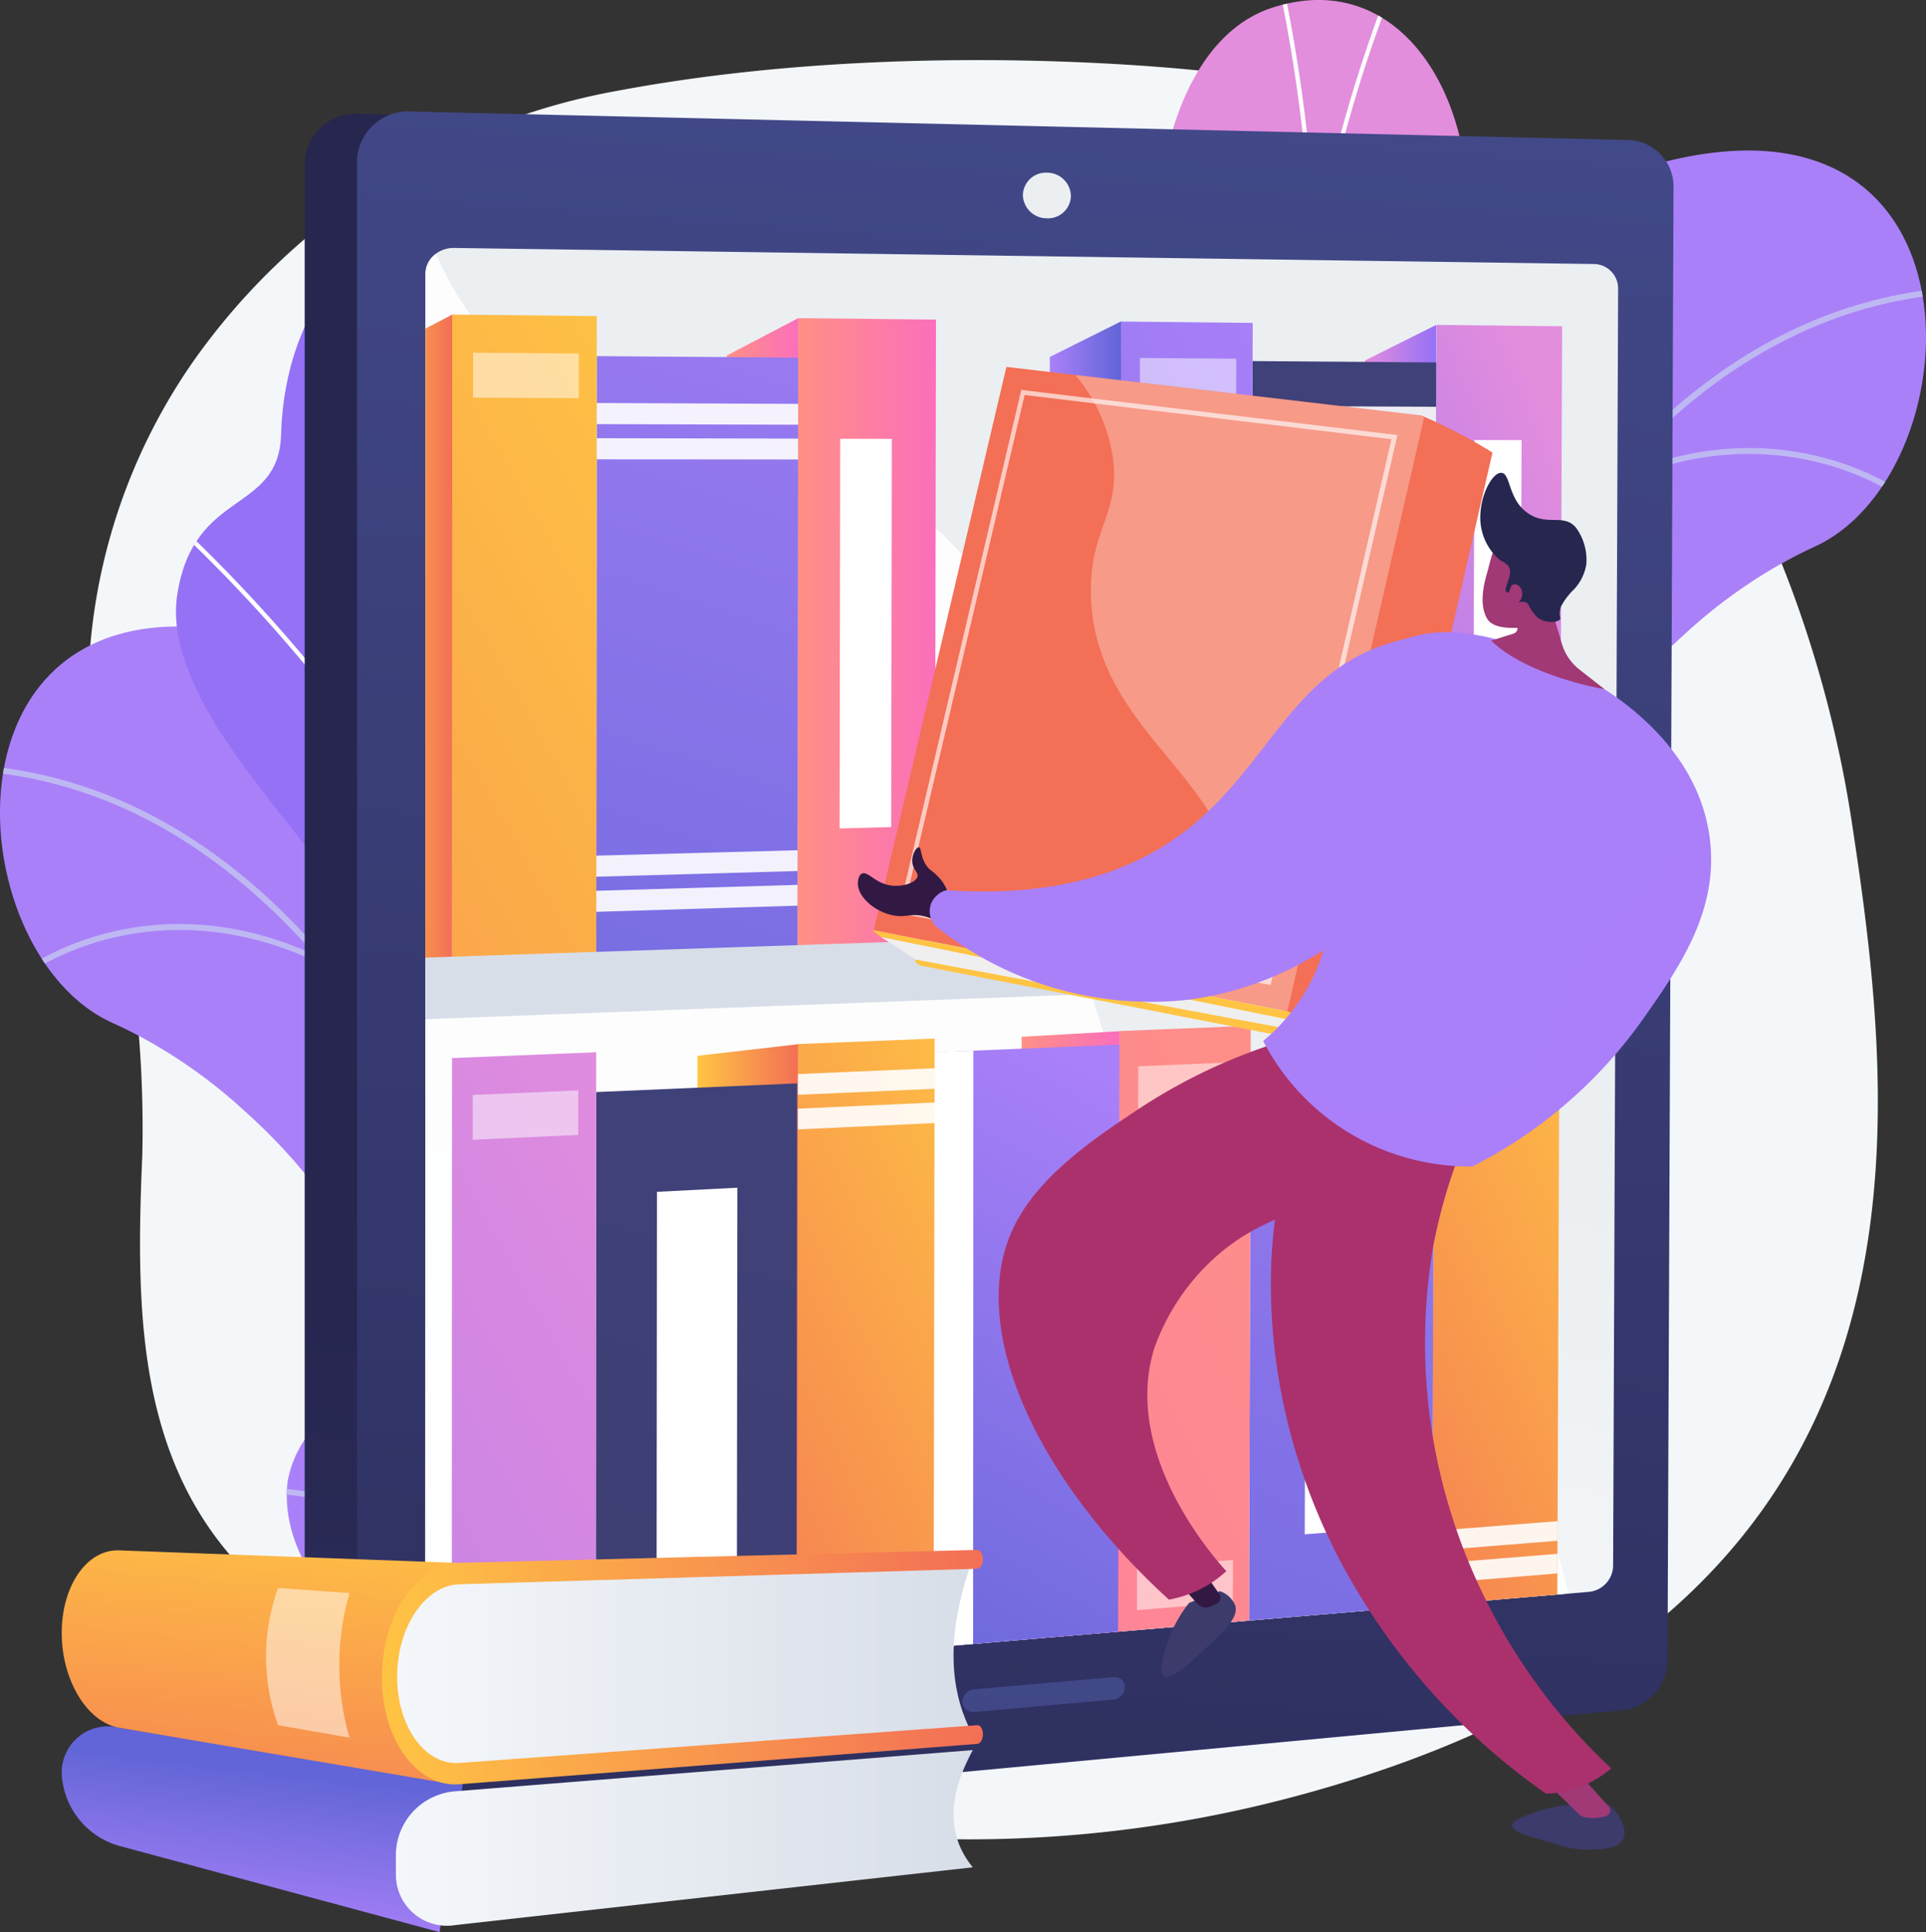 <svg xmlns="http://www.w3.org/2000/svg" xmlns:xlink="http://www.w3.org/1999/xlink" width="140.528" height="141" viewBox="0 0 140.528 141">
  <rect x="0" y="0" width="140.528" height="141" fill="#333333" stroke="none"/>
  <defs>
    <clipPath id="clip-path">
      <rect id="Rectángulo_5470" data-name="Rectángulo 5470" width="74.685" height="113.591" fill="none"/>
    </clipPath>
    <clipPath id="clip-path-2">
      <path id="Trazado_101390" data-name="Trazado 101390" d="M1858.955,1864.4c4.587-16.77-7.264-22.033-12.034-25.19-7.192-4.762-12.189-12.928-4.21-18.982s-4.426-22.02-16.759-27.591c-12.068-5.45-13.3-36.1,13.46-27.376,15.982,5.209,17.766,25.945,20.552,36.329s14.7,8.365,13.249,22.245c-1.243,11.855-3.092,26.334,3.392,32.678S1856.707,1872.615,1858.955,1864.4Z" transform="translate(-1817.751 -1763.704)" fill="none"/>
    </clipPath>
    <linearGradient id="linear-gradient" x1="-33.913" y1="6.964" x2="-34.552" y2="8.019" gradientUnits="objectBoundingBox">
      <stop offset="0" stop-color="#aa80f9"/>
      <stop offset="0.996" stop-color="#6165d7"/>
    </linearGradient>
    <linearGradient id="linear-gradient-2" x1="41.36" y1="6.969" x2="40.825" y2="8.21" gradientUnits="objectBoundingBox">
      <stop offset="0.004" stop-color="#e38ddd"/>
      <stop offset="1" stop-color="#9571f6"/>
    </linearGradient>
    <clipPath id="clip-path-3">
      <path id="Trazado_101393" data-name="Trazado 101393" d="M1855.45,1810.6c-11.044-13.364,3.994-23-8.937-41.331-3.439-4.874-11.5-13.008-10.454-19.82,1.195-7.761,7.413-5.863,7.577-11.708.257-9.134,5.835-16.655,14.236-13.957,8.292,2.663,11.515,18.238,5.635,37.307-2.735,14.238-1.206,16.684,3.485,21.893,3.285,3.649,14.179,11.349,12.108,19.39S1859.521,1815.528,1855.45,1810.6Z" transform="translate(-1835.965 -1723.232)" fill="none"/>
    </clipPath>
    <clipPath id="clip-path-4">
      <path id="Trazado_101396" data-name="Trazado 101396" d="M1951.574,1815.312c-4.69-16.741,7.128-22.078,11.879-25.264,7.163-4.805,12.109-13,4.093-19.008s4.29-22.047,16.588-27.693c12.034-5.526,13.078-36.181-13.629-27.293-15.949,5.308-17.606,26.054-20.327,36.454s-14.651,8.456-13.111,22.326c1.316,11.848,3.254,26.315-3.191,32.7S1953.873,1823.517,1951.574,1815.312Z" transform="translate(-1932.86 -1714.448)" fill="none"/>
    </clipPath>
    <linearGradient id="linear-gradient-3" x1="-1.648" y1="3.555" x2="-2.291" y2="4.607" xlink:href="#linear-gradient"/>
    <linearGradient id="linear-gradient-4" x1="-8.645" y1="0.952" x2="-9.183" y2="2.193" xlink:href="#linear-gradient-2"/>
    <clipPath id="clip-path-5">
      <path id="Trazado_101399" data-name="Trazado 101399" d="M1943.538,1786.244c10.962-13.432-4.135-22.979,8.682-41.384,3.409-4.9,11.422-13.079,10.332-19.885-1.242-7.753-7.448-5.818-7.649-11.661-.313-9.133-5.937-16.618-14.323-13.869-8.275,2.713-11.4,18.308-5.4,37.341,2.823,14.221,1.309,16.676-3.349,21.915-3.263,3.669-14.109,11.436-11.988,19.464S1939.5,1791.195,1943.538,1786.244Z" transform="translate(-1919.566 -1698.869)" fill="none"/>
    </clipPath>
    <linearGradient id="linear-gradient-5" x1="0.483" y1="0.716" x2="0.395" y2="2.177" gradientUnits="objectBoundingBox">
      <stop offset="0.004" stop-color="#26264f"/>
      <stop offset="1" stop-color="#444b8c"/>
    </linearGradient>
    <linearGradient id="linear-gradient-6" x1="0.531" y1="-0.092" x2="0.444" y2="1.369" gradientUnits="objectBoundingBox">
      <stop offset="0" stop-color="#444b8c"/>
      <stop offset="0.996" stop-color="#26264f"/>
    </linearGradient>
    <linearGradient id="linear-gradient-7" x1="0.53" y1="-0.1" x2="0.448" y2="1.374" gradientUnits="objectBoundingBox">
      <stop offset="0.494" stop-color="#ebeff2"/>
      <stop offset="1" stop-color="#fff"/>
    </linearGradient>
    <linearGradient id="linear-gradient-8" x1="0.541" y1="-4.327" x2="0.094" y2="48.496" xlink:href="#linear-gradient-6"/>
    <linearGradient id="linear-gradient-9" x1="0.655" y1="-3.665" x2="-1.045" y2="41.916" xlink:href="#linear-gradient-7"/>
    <clipPath id="clip-path-6">
      <path id="Trazado_101457" data-name="Trazado 101457" d="M1948.8,1727.484l-.365,93.226a1.953,1.953,0,0,1-1.776,1.889l-82.815,7.008a1.806,1.806,0,0,1-2.087-1.717l.021-101.477a1.806,1.806,0,0,1,.726-1.432,2.178,2.178,0,0,1,1.372-.448l83.155,1.172A1.785,1.785,0,0,1,1948.8,1727.484Z" transform="translate(-1861.758 -1724.533)" fill="none"/>
    </clipPath>
    <linearGradient id="linear-gradient-10" y1="0.5" x2="1" y2="0.5" gradientUnits="objectBoundingBox">
      <stop offset="0" stop-color="#ff9085"/>
      <stop offset="1" stop-color="#fb6fbb"/>
    </linearGradient>
    <linearGradient id="linear-gradient-12" x1="0.626" y1="-0.665" x2="0.347" y2="1.885" xlink:href="#linear-gradient"/>
    <linearGradient id="linear-gradient-13" x1="0.799" y1="-0.254" x2="-0.772" y2="3.678" gradientUnits="objectBoundingBox">
      <stop offset="0" stop-color="#ffc444"/>
      <stop offset="0.996" stop-color="#f36f56"/>
    </linearGradient>
    <linearGradient id="linear-gradient-14" x1="0" y1="0.5" x2="1" y2="0.5" xlink:href="#linear-gradient-13"/>
    <linearGradient id="linear-gradient-15" x1="0.723" y1="0.061" x2="-0.014" y2="1.495" xlink:href="#linear-gradient-2"/>
    <linearGradient id="linear-gradient-16" x1="0" y1="0.5" x2="1" y2="0.5" xlink:href="#linear-gradient-2"/>
    <linearGradient id="linear-gradient-17" x1="0.631" y1="-0.665" x2="0.341" y2="1.885" gradientUnits="objectBoundingBox">
      <stop offset="0" stop-color="#40447e"/>
      <stop offset="0.996" stop-color="#3c3b6b"/>
    </linearGradient>
    <linearGradient id="linear-gradient-18" x1="0.81" y1="-0.254" x2="-0.819" y2="3.676" xlink:href="#linear-gradient"/>
    <linearGradient id="linear-gradient-19" x1="0" y1="0.5" x2="1" y2="0.5" xlink:href="#linear-gradient"/>
    <linearGradient id="linear-gradient-20" x1="0.855" y1="-0.288" x2="0.054" y2="1.475" xlink:href="#linear-gradient-13"/>
    <linearGradient id="linear-gradient-22" x1="0.633" y1="-0.669" x2="0.339" y2="1.887" xlink:href="#linear-gradient"/>
    <linearGradient id="linear-gradient-23" x1="0.813" y1="-0.256" x2="-0.83" y2="3.681" xlink:href="#linear-gradient-10"/>
    <linearGradient id="linear-gradient-25" x1="0.585" y1="-0.016" x2="0.373" y2="1.243" xlink:href="#linear-gradient"/>
    <linearGradient id="linear-gradient-26" x1="0.843" y1="-0.288" x2="0.069" y2="1.476" xlink:href="#linear-gradient-13"/>
    <linearGradient id="linear-gradient-28" x1="0.627" y1="-0.669" x2="0.345" y2="1.887" xlink:href="#linear-gradient-17"/>
    <linearGradient id="linear-gradient-29" x1="0.801" y1="-0.257" x2="-0.783" y2="3.684" xlink:href="#linear-gradient-2"/>
    <linearGradient id="linear-gradient-31" x1="-196.824" y1="87.604" x2="-194.699" y2="87.721" xlink:href="#linear-gradient-13"/>
    <linearGradient id="linear-gradient-32" x1="-73.271" y1="84.505" x2="-71.772" y2="84.101" xlink:href="#linear-gradient-13"/>
    <linearGradient id="linear-gradient-33" x1="-82.442" y1="456.47" x2="-83.256" y2="460.082" xlink:href="#linear-gradient-13"/>
    <linearGradient id="linear-gradient-34" x1="-378.114" y1="0.5" x2="-377.114" y2="0.5" xlink:href="#linear-gradient-17"/>
    <linearGradient id="linear-gradient-35" x1="-561.911" y1="0.5" x2="-560.911" y2="0.5" xlink:href="#linear-gradient-17"/>
    <linearGradient id="linear-gradient-36" x1="-715.633" y1="1.086" x2="-714.946" y2="3.066" gradientUnits="objectBoundingBox">
      <stop offset="0" stop-color="#311944"/>
      <stop offset="1" stop-color="#a03976"/>
    </linearGradient>
    <linearGradient id="linear-gradient-37" x1="-1052.635" y1="-2.415" x2="-1054.209" y2="5.497" xlink:href="#linear-gradient-36"/>
    <linearGradient id="linear-gradient-38" x1="-122.812" y1="0.872" x2="-123.658" y2="0.479" gradientUnits="objectBoundingBox">
      <stop offset="0" stop-color="#ab316d"/>
      <stop offset="1" stop-color="#792d3d"/>
    </linearGradient>
    <linearGradient id="linear-gradient-40" x1="-101.493" y1="0.841" x2="-102.2" y2="0.335" xlink:href="#linear-gradient-38"/>
    <linearGradient id="linear-gradient-41" x1="-93.695" y1="-0.045" x2="-94.05" y2="0.875" xlink:href="#linear-gradient"/>
    <linearGradient id="linear-gradient-42" x1="-450.175" y1="1.234" x2="-450.716" y2="0.558" xlink:href="#linear-gradient-36"/>
    <linearGradient id="linear-gradient-43" x1="-74.369" y1="0.116" x2="-74.655" y2="1.45" xlink:href="#linear-gradient"/>
    <linearGradient id="linear-gradient-44" x1="-100.542" y1="-0.356" x2="-100.923" y2="0.833" xlink:href="#linear-gradient"/>
    <linearGradient id="linear-gradient-45" x1="-373.971" y1="1.51" x2="-372.842" y2="-0.984" xlink:href="#linear-gradient-36"/>
    <linearGradient id="linear-gradient-46" x1="-559.966" y1="2.049" x2="-558.277" y2="-0.19" xlink:href="#linear-gradient-36"/>
    <linearGradient id="linear-gradient-47" x1="-3085.004" y1="6.895" x2="-3075.703" y2="-3.203" xlink:href="#linear-gradient-36"/>
    <linearGradient id="linear-gradient-49" x1="0.382" y1="0.982" x2="0.555" y2="0.213" xlink:href="#linear-gradient"/>
    <linearGradient id="linear-gradient-50" y1="0.5" x2="1" y2="0.5" gradientUnits="objectBoundingBox">
      <stop offset="0" stop-color="#f4f7fa"/>
      <stop offset="0.996" stop-color="#d8dee8"/>
    </linearGradient>
    <linearGradient id="linear-gradient-52" x1="0.617" y1="-0.203" x2="0.322" y2="1.548" xlink:href="#linear-gradient-13"/>
  </defs>
  <g id="Grupo_83714" data-name="Grupo 83714" transform="translate(-1817.755 -1698.869)">
    <path id="Trazado_101387" data-name="Trazado 101387" d="M1955.535,1760.559c-3.54-23.169-18.052-51.633-46.723-54.612,0,0-21.768-2.648-43.228,1.365a48.376,48.376,0,0,0-30.969,19.661,42.636,42.636,0,0,0-6.562,34.461,85.139,85.139,0,0,1,2.773,23.563c-.6,13.76-.255,26.6,13.1,34.809,11.923,7.327,26.929,13.789,41.244,14.921a91.939,91.939,0,0,0,30.015-3.008C1962.969,1818.812,1959.075,1783.727,1955.535,1760.559Z" transform="translate(-2.687 -1.835)" fill="#f4f7fa"/>
    <g id="Grupo_81099" data-name="Grupo 81099" transform="translate(1817.755 1710.214)">
      <g id="Grupo_81098" data-name="Grupo 81098" clip-path="url(#clip-path)">
        <g id="Grupo_81097" data-name="Grupo 81097" transform="translate(-0.003 5.831)">
          <g id="Grupo_81093" data-name="Grupo 81093" transform="translate(0 28.533)">
            <g id="Grupo_81092" data-name="Grupo 81092">
              <g id="Grupo_81091" data-name="Grupo 81091" clip-path="url(#clip-path-2)">
                <path id="Trazado_101388" data-name="Trazado 101388" d="M1825.952,1792.631c12.333,5.571,22.6,19.531,15.674,27.43-6.122,6.982-1.9,14.381,5.3,19.143,3.58,2.37,11.149,5.926,12.763,14.644.527-.185-2.427,14.906-1.85,14.948,2.576.19,7.059-2.817,7.775.375l13.454-8.714a20.474,20.474,0,0,0-5.535-8.793c-6.484-6.345-1.558-15.98-.315-27.835,1.454-13.879-10.463-11.862-13.249-22.245s-4.57-31.119-20.552-36.328C1812.651,1756.533,1813.883,1787.181,1825.952,1792.631Z" transform="translate(-1817.751 -1763.704)" fill="url(#linear-gradient)"/>
                <path id="Trazado_101389" data-name="Trazado 101389" d="M1839.161,1787.02c-12.192-5.6-21.045.929-21.135,1l.181.379c.091-.068,9.188-6.765,21.616-.612,9.18,10.807,15.332,26.078,19.348,39.842,1.569,5.381,2.89,10.771,4,15.951-8.149-17.826-28.707-17.829-28.9-17.781l.075.428c.207-.024,21.6-.13,29.181,19.041,1,4.83,1.816,9.452,2.478,13.68l.335.025c-.667-4.272-1.492-8.948-2.505-13.836h0v0c-.568-2.738-1.194-5.543-1.886-8.381-.542-13.2,8.06-24.521,8.148-24.634l-.241-.319c-.085.11-8.178,10.76-8.259,23.527-.648-2.591-1.351-5.2-2.113-7.816-3.794-13.008-8.4-23.84-13.731-32.305l.034,0c-1.5-14.482-9.52-33.565-9.6-33.756l-.286.188c.08.188,7.856,18.685,9.495,33.006q-1.467-2.288-3.007-4.341c-8.479-11.29-18.587-17.094-30.042-17.25l.022.434C1823.3,1773.629,1832.1,1779.006,1839.161,1787.02Zm35.422,66.145a70.234,70.234,0,0,0-3.651,6.144l.4.029c1.347-2.561,2.753-4.716,3.511-5.876a8.96,8.96,0,0,0,.548-.881l-.294-.225C1875.063,1852.428,1874.841,1852.769,1874.583,1853.165Z" transform="translate(-1816.155 -1763.037)" fill="#beb8f2" style="mix-blend-mode: soft-light;isolation: isolate"/>
              </g>
            </g>
          </g>
          <g id="Grupo_81096" data-name="Grupo 81096" transform="translate(12.841)">
            <path id="Trazado_101391" data-name="Trazado 101391" d="M1851.092,1799.051c.656-.943-.138,2.512.991,2.2,2.32-.648,1.752,1.8,7.75-1.443l17.9-5c-2.817-5.028-8.518-9.352-10.74-11.821-4.69-5.209-6.22-7.656-3.485-21.893,5.88-19.07,2.658-34.645-5.635-37.307-8.4-2.7-13.979,4.823-14.236,13.957-.164,5.844-6.382,3.947-7.577,11.708-1.048,6.812,7.015,14.946,10.454,19.82C1855.5,1782,1850.983,1790.543,1851.092,1799.051Z" transform="translate(-1835.965 -1723.232)" fill="url(#linear-gradient-2)"/>
            <g id="Grupo_81095" data-name="Grupo 81095">
              <g id="Grupo_81094" data-name="Grupo 81094" clip-path="url(#clip-path-3)">
                <path id="Trazado_101392" data-name="Trazado 101392" d="M1857.364,1772.382a187.156,187.156,0,0,0,4.637,19.631c.359,1.223.735,2.449,1.121,3.676l.3-.085c-.386-1.228-.763-2.456-1.122-3.68a179.88,179.88,0,0,1-6.445-32.529q-.359-3.582-.552-7.123c1.006-7.243,12.59-15.986,12.707-16.073l-.188-.276c-.457.342-10.63,8.022-12.583,15.1a143.648,143.648,0,0,1,.158-16.6,116.492,116.492,0,0,1,2.178-16.01c.183-.863.416-1.739.642-2.585.305-1.141.62-2.321.819-3.5l-.312-.07c-.2,1.164-.509,2.336-.812,3.469-.228.85-.462,1.73-.647,2.6a116.913,116.913,0,0,0-2.184,16.057q-.1,1.5-.174,3.01a.03.03,0,0,1-.059,0,106.125,106.125,0,0,0-4.9-17.011c-.172-.467-.308-.835-.322-.9l-.31.056c.016.084.1.311.337.956a100.906,100.906,0,0,1,5.176,18.7h.005c-.144,4.264-.093,8.62.149,13.036l0,.009h0q.2,3.56.555,7.166.491,4.9,1.293,9.876c-4.525-13.453-20.036-27.741-20.2-27.895l-.2.25c.18.164,18.027,16.6,20.925,30.732Zm17.4,13.373a68.108,68.108,0,0,0-3.569,7.679l.385-.107a67.462,67.462,0,0,1,3.458-7.393Z" transform="translate(-1836.102 -1719.995)" fill="#fcfdfe" style="mix-blend-mode: soft-light;isolation: isolate"/>
              </g>
            </g>
          </g>
        </g>
      </g>
    </g>
    <g id="Grupo_81106" data-name="Grupo 81106" transform="translate(1889.532 1698.869)">
      <g id="Grupo_81102" data-name="Grupo 81102" transform="translate(9.372 10.983)">
        <g id="Grupo_81101" data-name="Grupo 81101">
          <g id="Grupo_81100" data-name="Grupo 81100" clip-path="url(#clip-path-4)">
            <path id="Trazado_101394" data-name="Trazado 101394" d="M1983.54,1743.347c-12.3,5.646-22.479,19.669-15.5,27.526,6.165,6.943,1.986,14.369-5.177,19.175-3.565,2.391-11.112,6-12.672,14.723-.528-.181,2.519,14.89,1.942,14.936-2.575.206-7.075-2.773-7.772.423l-13.508-8.631a20.474,20.474,0,0,1,5.48-8.828c6.445-6.384,1.459-15.988.144-27.836-1.541-13.87,10.389-11.926,13.111-22.326s4.378-31.146,20.327-36.454C1996.618,1707.165,1995.574,1737.821,1983.54,1743.347Z" transform="translate(-1932.267 -1714.448)" fill="url(#linear-gradient-3)"/>
            <path id="Trazado_101395" data-name="Trazado 101395" d="M1996.269,1724.14l.02-.434c-11.454.226-21.526,6.093-29.935,17.435q-1.527,2.059-2.981,4.359c1.551-14.331,9.213-32.876,9.291-33.065l-.287-.185c-.08.192-7.984,19.324-9.393,33.815l.034,0c-5.277,8.5-9.818,19.359-13.532,32.389-.745,2.616-1.432,5.234-2.064,7.829-.161-12.766-8.319-23.366-8.4-23.476l-.239.321c.087.112,8.759,11.381,8.3,24.583-.674,2.842-1.283,5.65-1.834,8.392v0h0c-.983,4.894-1.78,9.575-2.42,13.85l.335-.027c.636-4.231,1.423-8.858,2.394-13.694,7.459-19.217,28.856-19.244,29.063-19.22l.073-.429c-.195-.047-20.752.083-28.791,17.959,1.076-5.187,2.363-10.586,3.9-15.975,3.93-13.788,9.989-29.1,19.1-39.96,12.39-6.23,21.528.41,21.62.479l.178-.381c-.091-.068-8.983-6.538-21.141-.867C1976.563,1729.787,1985.333,1724.356,1996.269,1724.14Zm-62.242,79.261-.293.226a9.2,9.2,0,0,0,.554.877c.764,1.155,2.184,3.3,3.547,5.855l.4-.032a70.311,70.311,0,0,0-3.688-6.121C1934.282,1803.813,1934.057,1803.473,1934.026,1803.4Z" transform="translate(-1933.118 -1713.8)" fill="#beb8f2" style="mix-blend-mode: soft-light;isolation: isolate"/>
          </g>
        </g>
      </g>
      <g id="Grupo_81105" data-name="Grupo 81105">
        <path id="Trazado_101397" data-name="Trazado 101397" d="M1948.491,1774.666c-.661-.938.153,2.51-.978,2.2-2.324-.633-1.741,1.813-7.759-1.395l-17.929-4.885c2.786-5.046,8.46-9.4,10.667-11.887,4.659-5.238,6.173-7.694,3.349-21.915-6-19.033-2.871-34.627,5.4-37.341,8.385-2.75,14.01,4.736,14.323,13.869.2,5.843,6.406,3.908,7.648,11.661,1.091,6.805-6.922,14.989-10.332,19.885C1943.982,1757.646,1948.548,1766.157,1948.491,1774.666Z" transform="translate(-1920.233 -1698.869)" fill="url(#linear-gradient-4)"/>
        <g id="Grupo_81104" data-name="Grupo 81104">
          <g id="Grupo_81103" data-name="Grupo 81103" clip-path="url(#clip-path-5)">
            <path id="Trazado_101398" data-name="Trazado 101398" d="M1943.389,1748.048c2.811-14.146,20.556-30.7,20.736-30.861l-.2-.249c-.167.155-15.589,14.538-20.032,28.019q.769-4.978,1.232-9.884.339-3.606.51-7.17h0v-.01c.214-4.416.238-8.773.068-13.036h0a100.944,100.944,0,0,1,5.061-18.735c.234-.646.316-.874.331-.958l-.311-.053c-.013.063-.146.433-.316.9a106.068,106.068,0,0,0-4.794,17.04.03.03,0,0,1-.059,0q-.08-1.512-.192-3.008a116.957,116.957,0,0,0-2.284-16.043c-.189-.871-.43-1.75-.663-2.6-.31-1.131-.63-2.3-.833-3.464l-.312.071c.205,1.178.528,2.356.84,3.5.232.844.471,1.719.659,2.581a116.644,116.644,0,0,1,2.277,15.995,143.7,143.7,0,0,1,.26,16.6c-2-7.066-12.216-14.684-12.675-15.022l-.187.276c.117.087,11.755,8.758,12.806,15.994q-.173,3.541-.508,7.128a179.891,179.891,0,0,1-6.243,32.568c-.352,1.227-.721,2.456-1.1,3.686l.3.083c.378-1.229.747-2.458,1.1-3.683a187.057,187.057,0,0,0,4.516-19.659Zm-17.6,13.659a67.613,67.613,0,0,1,3.5,7.372l.385.1a68.371,68.371,0,0,0-3.616-7.658Z" transform="translate(-1921.402 -1695.643)" fill="#fcfdfe" style="mix-blend-mode: soft-light;isolation: isolate"/>
          </g>
        </g>
      </g>
    </g>
    <g id="Grupo_81155" data-name="Grupo 81155" transform="translate(1839.987 1707.006)">
      <g id="Grupo_81147" data-name="Grupo 81147">
        <path id="Trazado_101400" data-name="Trazado 101400" d="M1945.344,1716.119a3.4,3.4,0,0,0-3.326-3.385l-88.729-2.075a3.727,3.727,0,0,0-4,3.54v118.169a3.408,3.408,0,0,0,3.979,3.223l88.3-8.269a3.72,3.72,0,0,0,3.337-3.588Z" transform="translate(-1849.29 -1710.484)" fill="url(#linear-gradient-5)"/>
        <g id="Grupo_81107" data-name="Grupo 81107" transform="translate(3.821)">
          <path id="Trazado_101401" data-name="Trazado 101401" d="M1950.764,1715.872a3.4,3.4,0,0,0-3.326-3.385l-88.729-2.074a3.727,3.727,0,0,0-4,3.54V1832.12a3.409,3.409,0,0,0,3.979,3.224l88.3-8.27a3.718,3.718,0,0,0,3.337-3.588Z" transform="translate(-1854.71 -1710.411)" fill="url(#linear-gradient-6)"/>
          <path id="Trazado_101402" data-name="Trazado 101402" d="M1948.8,1727.484l-.365,93.226a1.953,1.953,0,0,1-1.776,1.889l-82.815,7.008a1.806,1.806,0,0,1-2.087-1.717l.021-101.477a1.806,1.806,0,0,1,.726-1.432,2.178,2.178,0,0,1,1.372-.448l83.155,1.172A1.785,1.785,0,0,1,1948.8,1727.484Z" transform="translate(-1856.789 -1714.577)" fill="url(#linear-gradient-7)"/>
          <path id="Trazado_101403" data-name="Trazado 101403" d="M1945.155,1822.914l-81.247,6.875a1.86,1.86,0,0,1-2.15-1.712l.021-101.477a1.837,1.837,0,0,1,.757-1.432c.267.6.57,1.2.881,1.777,9.142,17.113,27.4,5.688,39.429,22.55,9.407,13.186,2.1,25.816,12.715,40.441,8.384,11.549,15.895,7.476,23.525,18.59A43.157,43.157,0,0,1,1945.155,1822.914Z" transform="translate(-1856.789 -1714.765)" fill="#fff" opacity="0.9" style="mix-blend-mode: soft-light;isolation: isolate"/>
          <path id="Trazado_101404" data-name="Trazado 101404" d="M1929.218,1873.194a.941.941,0,0,1-.864.9l-10.115.905a.769.769,0,0,1-.88-.75h0a.956.956,0,0,1,.883-.906l10.116-.888a.757.757,0,0,1,.861.743Z" transform="translate(-1873.191 -1758.211)" fill="url(#linear-gradient-8)"/>
          <path id="Trazado_101405" data-name="Trazado 101405" d="M1927.123,1718.443a1.676,1.676,0,0,1-1.752,1.631,1.744,1.744,0,0,1-1.752-1.7,1.677,1.677,0,0,1,1.759-1.631A1.743,1.743,0,0,1,1927.123,1718.443Z" transform="translate(-1875.038 -1712.28)" fill="url(#linear-gradient-9)" style="mix-blend-mode: soft-light;isolation: isolate"/>
        </g>
        <g id="Grupo_81146" data-name="Grupo 81146" transform="translate(8.79 9.956)">
          <g id="Grupo_81145" data-name="Grupo 81145" clip-path="url(#clip-path-6)">
            <g id="Grupo_81108" data-name="Grupo 81108" transform="translate(37.099 61.75)" opacity="0.5" style="mix-blend-mode: soft-light;isolation: isolate">
              <path id="Trazado_101406" data-name="Trazado 101406" d="M1927.948,1813.6l-13.474.626,0-1.5,13.474-.607Z" transform="translate(-1914.408 -1812.121)" fill="#fff"/>
              <path id="Trazado_101407" data-name="Trazado 101407" d="M1927.834,1864.836l-13.454,1.1,0-1.495,13.455-1.084Z" transform="translate(-1914.38 -1827.237)" fill="#fff"/>
            </g>
            <g id="Grupo_81117" data-name="Grupo 81117" transform="translate(-3.232 4.859)">
              <g id="Grupo_81110" data-name="Grupo 81110" transform="translate(25.241 0.265)">
                <g id="Grupo_81109" data-name="Grupo 81109" transform="translate(5.149)">
                  <path id="Trazado_101408" data-name="Trazado 101408" d="M1910.311,1777.53l-10.031.339.064-46.069,10.05.106Z" transform="translate(-1900.28 -1731.801)" fill="url(#linear-gradient-10)"/>
                  <path id="Trazado_101409" data-name="Trazado 101409" d="M1908.411,1772.615l-3.763.1.043-28.434,3.768.008Z" transform="translate(-1901.568 -1735.481)" fill="#fff" style="mix-blend-mode: soft-light;isolation: isolate"/>
                </g>
                <path id="Trazado_101410" data-name="Trazado 101410" d="M1898.185,1731.8l-5.209,2.726v43.517l5.149-.174Z" transform="translate(-1892.976 -1731.801)" fill="url(#linear-gradient-10)"/>
              </g>
              <g id="Grupo_81114" data-name="Grupo 81114" transform="translate(15.716 3.026)">
                <path id="Trazado_101411" data-name="Trazado 101411" d="M1894.139,1779.024l-14.674.5.033-43.8,14.7.114Z" transform="translate(-1879.465 -1735.716)" fill="url(#linear-gradient-12)"/>
                <g id="Grupo_81113" data-name="Grupo 81113" transform="translate(0.002 3.428)">
                  <g id="Grupo_81111" data-name="Grupo 81111" transform="translate(0.025)" opacity="0.9" style="mix-blend-mode: soft-light;isolation: isolate">
                    <path id="Trazado_101412" data-name="Trazado 101412" d="M1894.205,1742.165l-14.7-.045v-1.542l14.7.066Z" transform="translate(-1879.505 -1740.578)" fill="#fff"/>
                    <path id="Trazado_101413" data-name="Trazado 101413" d="M1894.2,1745.775l-14.7-.009v-1.542l14.7.03Z" transform="translate(-1879.504 -1741.654)" fill="#fff"/>
                  </g>
                  <g id="Grupo_81112" data-name="Grupo 81112" transform="translate(0 32.636)" opacity="0.9" style="mix-blend-mode: soft-light;isolation: isolate">
                    <path id="Trazado_101414" data-name="Trazado 101414" d="M1894.149,1788.387l-14.678.416v-1.538l14.679-.394Z" transform="translate(-1879.469 -1786.871)" fill="#fff"/>
                    <path id="Trazado_101415" data-name="Trazado 101415" d="M1894.145,1791.972l-14.676.451v-1.538l14.677-.43Z" transform="translate(-1879.469 -1787.928)" fill="#fff"/>
                  </g>
                </g>
              </g>
              <g id="Grupo_81116" data-name="Grupo 81116">
                <g id="Grupo_81115" data-name="Grupo 81115" transform="translate(5.194)">
                  <path id="Trazado_101416" data-name="Trazado 101416" d="M1875.063,1778.255l-10.521.356.015-47.186,10.542.111Z" transform="translate(-1864.542 -1731.424)" fill="url(#linear-gradient-13)"/>
                  <path id="Trazado_101417" data-name="Trazado 101417" d="M1874.429,1738.693l-7.715-.037v-3.285l7.716.061Z" transform="translate(-1865.182 -1732.589)" fill="#fff" opacity="0.5" style="mix-blend-mode: soft-light;isolation: isolate"/>
                </g>
                <path id="Trazado_101418" data-name="Trazado 101418" d="M1862.383,1731.424l-5.209,2.726V1778.7l5.194-.087Z" transform="translate(-1857.174 -1731.424)" fill="url(#linear-gradient-14)"/>
              </g>
            </g>
            <g id="Grupo_81119" data-name="Grupo 81119" transform="translate(68.555 5.614)">
              <g id="Grupo_81118" data-name="Grupo 81118" transform="translate(5.081)">
                <path id="Trazado_101419" data-name="Trazado 101419" d="M1975.364,1776.192l-9.158.31.148-44.006,9.173.1Z" transform="translate(-1966.206 -1732.495)" fill="url(#linear-gradient-15)"/>
                <path id="Trazado_101420" data-name="Trazado 101420" d="M1973.652,1771.489l-3.436.087.095-27.165,3.439.007Z" transform="translate(-1967.389 -1736.01)" fill="#fff" style="mix-blend-mode: soft-light;isolation: isolate"/>
              </g>
              <path id="Trazado_101421" data-name="Trazado 101421" d="M1964.208,1732.5l-5.209,2.6v41.692l5.194-.283Z" transform="translate(-1958.999 -1732.495)" fill="url(#linear-gradient-16)"/>
            </g>
            <g id="Grupo_81123" data-name="Grupo 81123" transform="translate(60.254 8.255)">
              <path id="Trazado_101422" data-name="Trazado 101422" d="M1960.607,1777.607l-13.382.453.117-41.818,13.4.1Z" transform="translate(-1947.224 -1736.242)" fill="url(#linear-gradient-17)"/>
              <g id="Grupo_81122" data-name="Grupo 81122" transform="translate(0.009 3.272)">
                <g id="Grupo_81120" data-name="Grupo 81120" transform="translate(0.088)" opacity="0.9" style="mix-blend-mode: soft-light;isolation: isolate">
                  <path id="Trazado_101423" data-name="Trazado 101423" d="M1960.773,1742.4l-13.4-.041,0-1.472,13.4.06Z" transform="translate(-1947.365 -1740.883)" fill="#fff"/>
                  <path id="Trazado_101424" data-name="Trazado 101424" d="M1960.762,1745.844l-13.4-.008,0-1.472,13.4.028Z" transform="translate(-1947.362 -1741.91)" fill="#fff"/>
                </g>
                <g id="Grupo_81121" data-name="Grupo 81121" transform="translate(0 31.172)" opacity="0.9" style="mix-blend-mode: soft-light;isolation: isolate">
                  <path id="Trazado_101425" data-name="Trazado 101425" d="M1960.631,1786.548l-13.385.379,0-1.468,13.386-.36Z" transform="translate(-1947.24 -1785.099)" fill="#fff"/>
                  <path id="Trazado_101426" data-name="Trazado 101426" d="M1960.62,1789.973l-13.384.412,0-1.468,13.385-.392Z" transform="translate(-1947.237 -1786.11)" fill="#fff"/>
                </g>
              </g>
            </g>
            <g id="Grupo_81125" data-name="Grupo 81125" transform="translate(45.574 5.354)">
              <g id="Grupo_81124" data-name="Grupo 81124" transform="translate(5.096 0.017)">
                <path id="Trazado_101427" data-name="Trazado 101427" d="M1943.214,1776.853l-9.584.324.108-45.026,9.6.1Z" transform="translate(-1933.63 -1732.152)" fill="url(#linear-gradient-18)"/>
                <path id="Trazado_101428" data-name="Trazado 101428" d="M1942.75,1739.086l-7.027-.034.008-3.134,7.028.056Z" transform="translate(-1934.247 -1733.263)" fill="#fff" opacity="0.5" style="mix-blend-mode: soft-light;isolation: isolate"/>
              </g>
              <path id="Trazado_101429" data-name="Trazado 101429" d="M1931.611,1732.127l-5.209,2.6v42.443l5.194-.083Z" transform="translate(-1926.402 -1732.127)" fill="url(#linear-gradient-19)"/>
            </g>
            <path id="Trazado_101430" data-name="Trazado 101430" d="M1948.614,1797.984l-86.841,3.276v-4.495l86.856-2.91Z" transform="translate(-1861.762 -1744.983)" fill="#d8dee8"/>
            <g id="Grupo_81130" data-name="Grupo 81130" transform="translate(66.475 55.844)">
              <g id="Grupo_81129" data-name="Grupo 81129" transform="translate(6.991)">
                <path id="Trazado_101431" data-name="Trazado 101431" d="M1975.1,1847.159l-9.14.773.147-43.818,9.155-.371Z" transform="translate(-1965.965 -1803.744)" fill="url(#linear-gradient-20)"/>
                <g id="Grupo_81128" data-name="Grupo 81128" transform="translate(0.009 2.071)">
                  <g id="Grupo_81126" data-name="Grupo 81126" transform="translate(0.119)" opacity="0.9" style="mix-blend-mode: soft-light;isolation: isolate">
                    <path id="Trazado_101432" data-name="Trazado 101432" d="M1975.312,1808.116l-9.154.4,0-1.447,9.155-.39Z" transform="translate(-1966.15 -1806.682)" fill="#fff"/>
                    <path id="Trazado_101433" data-name="Trazado 101433" d="M1975.3,1811.5l-9.153.425,0-1.447,9.154-.412Z" transform="translate(-1966.146 -1807.682)" fill="#fff"/>
                  </g>
                  <g id="Grupo_81127" data-name="Grupo 81127" transform="translate(0 34.993)" opacity="0.9" style="mix-blend-mode: soft-light;isolation: isolate">
                    <path id="Trazado_101434" data-name="Trazado 101434" d="M1975.13,1857.746l-9.141.728,0-1.443,9.142-.715Z" transform="translate(-1965.981 -1856.317)" fill="#fff"/>
                    <path id="Trazado_101435" data-name="Trazado 101435" d="M1975.118,1861.125l-9.141.75,0-1.442,9.141-.737Z" transform="translate(-1965.978 -1857.314)" fill="#fff"/>
                  </g>
                </g>
              </g>
              <path id="Trazado_101436" data-name="Trazado 101436" d="M1963.178,1804.287l-7.13.41.306,46.592,6.765-.064Z" transform="translate(-1956.049 -1803.904)" fill="url(#linear-gradient-14)"/>
            </g>
            <g id="Grupo_81132" data-name="Grupo 81132" transform="translate(60.111 58.948)">
              <g id="Grupo_81131" data-name="Grupo 81131">
                <path id="Trazado_101437" data-name="Trazado 101437" d="M1960.377,1849.231l-13.355,1.13.117-41.636,13.377-.578Z" transform="translate(-1947.021 -1808.147)" fill="url(#linear-gradient-22)"/>
              </g>
              <path id="Trazado_101438" data-name="Trazado 101438" d="M1958.131,1845.692l-5.344.415.081-27.376,5.349-.27Z" transform="translate(-1948.722 -1811.19)" fill="#fff" style="mix-blend-mode: soft-light;isolation: isolate"/>
            </g>
            <g id="Grupo_81134" data-name="Grupo 81134" transform="translate(43.521 56.756)">
              <g id="Grupo_81133" data-name="Grupo 81133" transform="translate(7.025)">
                <path id="Trazado_101439" data-name="Trazado 101439" d="M1943.019,1849.444l-9.564.809.107-44.828,9.582-.388Z" transform="translate(-1933.455 -1805.038)" fill="url(#linear-gradient-23)"/>
                <path id="Trazado_101440" data-name="Trazado 101440" d="M1942.557,1811.908l-7.012.324.008-3.121,7.013-.3Z" transform="translate(-1934.071 -1806.151)" fill="#fff" opacity="0.5" style="mix-blend-mode: soft-light;isolation: isolate"/>
                <path id="Trazado_101441" data-name="Trazado 101441" d="M1942.419,1863.416l-7,.576.008-3.111,7-.554Z" transform="translate(-1934.034 -1821.348)" fill="#fff" opacity="0.5" style="mix-blend-mode: soft-light;isolation: isolate"/>
              </g>
              <path id="Trazado_101442" data-name="Trazado 101442" d="M1930.62,1805.6l-7.13.409.306,46.592,6.765-.064Z" transform="translate(-1923.49 -1805.203)" fill="url(#linear-gradient-10)"/>
            </g>
            <g id="Grupo_81135" data-name="Grupo 81135" transform="translate(37.033 58.131)">
              <path id="Trazado_101443" data-name="Trazado 101443" d="M1927.826,1850.829l-13.452,1.138.081-44.42,13.476-.559Z" transform="translate(-1914.312 -1806.988)" fill="url(#linear-gradient-25)"/>
              <path id="Trazado_101444" data-name="Trazado 101444" d="M1917.233,1851.906l-2.946.246.014-44.433,2.95-.1Z" transform="translate(-1914.287 -1807.173)" fill="#fff" style="mix-blend-mode: soft-light;isolation: isolate"/>
            </g>
            <g id="Grupo_81140" data-name="Grupo 81140" transform="translate(19.868 57.69)">
              <g id="Grupo_81139" data-name="Grupo 81139" transform="translate(7.216)">
                <path id="Trazado_101445" data-name="Trazado 101445" d="M1910.185,1851.782l-10.01.847.063-45.862,10.029-.406Z" transform="translate(-1900.176 -1806.362)" fill="url(#linear-gradient-26)"/>
                <g id="Grupo_81138" data-name="Grupo 81138" transform="translate(0.004 2.167)">
                  <g id="Grupo_81136" data-name="Grupo 81136" transform="translate(0.051)" opacity="0.9" style="mix-blend-mode: soft-light;isolation: isolate">
                    <path id="Trazado_101446" data-name="Trazado 101446" d="M1910.286,1810.935l-10.027.442,0-1.515,10.027-.427Z" transform="translate(-1900.255 -1809.436)" fill="#fff"/>
                    <path id="Trazado_101447" data-name="Trazado 101447" d="M1910.28,1814.481l-10.026.466,0-1.514,10.026-.451Z" transform="translate(-1900.254 -1810.482)" fill="#fff"/>
                  </g>
                  <g id="Grupo_81137" data-name="Grupo 81137" transform="translate(0 36.61)" opacity="0.9" style="mix-blend-mode: soft-light;isolation: isolate">
                    <path id="Trazado_101448" data-name="Trazado 101448" d="M1910.2,1862.859l-10.011.8,0-1.51,10.012-.783Z" transform="translate(-1900.182 -1861.364)" fill="#fff"/>
                    <path id="Trazado_101449" data-name="Trazado 101449" d="M1910.192,1866.394l-10.011.821,0-1.509,10.011-.807Z" transform="translate(-1900.181 -1862.407)" fill="#fff"/>
                  </g>
                </g>
              </g>
              <path id="Trazado_101450" data-name="Trazado 101450" d="M1897.269,1806.951l-7.329.843v46.158l7.275-.064Z" transform="translate(-1889.94 -1806.536)" fill="url(#linear-gradient-14)"/>
            </g>
            <g id="Grupo_81142" data-name="Grupo 81142" transform="translate(12.443 60.957)">
              <g id="Grupo_81141" data-name="Grupo 81141">
                <path id="Trazado_101451" data-name="Trazado 101451" d="M1894.049,1854l-14.642,1.239.033-43.605,14.668-.634Z" transform="translate(-1879.407 -1810.996)" fill="url(#linear-gradient-28)"/>
              </g>
              <path id="Trazado_101452" data-name="Trazado 101452" d="M1891.567,1850.312l-5.858.455.027-28.665,5.865-.3Z" transform="translate(-1881.266 -1814.185)" fill="#fff" style="mix-blend-mode: soft-light;isolation: isolate"/>
            </g>
            <g id="Grupo_81144" data-name="Grupo 81144" transform="translate(-2.016 58.689)">
              <g id="Grupo_81143" data-name="Grupo 81143" transform="translate(3.961)">
                <path id="Trazado_101453" data-name="Trazado 101453" d="M1875.015,1854.287l-10.5.888.015-46.969,10.518-.426Z" transform="translate(-1864.517 -1807.78)" fill="url(#linear-gradient-29)"/>
                <path id="Trazado_101454" data-name="Trazado 101454" d="M1874.382,1814.979l-7.7.355v-3.27l7.7-.332Z" transform="translate(-1865.156 -1808.946)" fill="#fff" opacity="0.5" style="mix-blend-mode: soft-light;isolation: isolate"/>
                <path id="Trazado_101455" data-name="Trazado 101455" d="M1874.349,1868.927l-7.685.632V1866.3l7.686-.608Z" transform="translate(-1865.15 -1824.864)" fill="#fff" opacity="0.5" style="mix-blend-mode: soft-light;isolation: isolate"/>
              </g>
              <path id="Trazado_101456" data-name="Trazado 101456" d="M1862.918,1808.429l-4.02.409v46.592l3.961-.064Z" transform="translate(-1858.898 -1807.972)" fill="url(#linear-gradient-16)"/>
            </g>
          </g>
        </g>
      </g>
      <g id="Grupo_81154" data-name="Grupo 81154" transform="translate(40.369 18.636)">
        <g id="Grupo_81150" data-name="Grupo 81150" transform="translate(1.117)">
          <path id="Trazado_101458" data-name="Trazado 101458" d="M1950.672,1785.319l5.418,1.856,9.772-42.595a39.609,39.609,0,0,0-5.184-2.7Z" transform="translate(-1920.683 -1738.331)" fill="url(#linear-gradient-31)"/>
          <g id="Grupo_81149" data-name="Grupo 81149" transform="translate(0.041)">
            <path id="Trazado_101459" data-name="Trazado 101459" d="M1908.193,1777.942l30.17,5.928,9.941-43.156a.27.27,0,0,0-.231-.332l-30.208-3.538Z" transform="translate(-1908.193 -1736.845)" fill="url(#linear-gradient-32)"/>
            <path id="Trazado_101460" data-name="Trazado 101460" d="M1919.7,1739.226l27.445,3.293-9.255,40.134-27.164-5.256Zm27.009,3.6-26.765-3.228-8.819,37.517,26.5,5.109Z" transform="translate(-1908.942 -1737.547)" fill="#fff" opacity="0.64"/>
            <g id="Grupo_81148" data-name="Grupo 81148" transform="translate(14.692 0.587)" opacity="0.3" style="mix-blend-mode: soft-light;isolation: isolate">
              <path id="Trazado_101461" data-name="Trazado 101461" d="M1931.758,1743.575c.64,4.28-1.751,5.354-1.576,10.3.356,10.063,10.591,13.237,10.683,22.233a13.12,13.12,0,0,1-1.993,6.9l5.639,1.108,9.941-43.156a.27.27,0,0,0-.231-.332l-25.188-2.95A12.07,12.07,0,0,1,1931.758,1743.575Z" transform="translate(-1929.032 -1737.678)" fill="#fff"/>
            </g>
          </g>
          <path id="Trazado_101462" data-name="Trazado 101462" d="M1908.151,1795.236a.047.047,0,0,1,.039-.081l29.934,5.879c1.207.242,5.356,1.841,5.356,1.841.454.27-.874.911-1.385.8l-30.493-5.936a.332.332,0,0,1-.126-.059l-.2-.149a.212.212,0,0,1-.069-.238l.14-.416-2.067-1.1-.58-.127a.035.035,0,0,1-.015-.007Z" transform="translate(-1908.135 -1754.046)" fill="url(#linear-gradient-33)"/>
          <path id="Trazado_101463" data-name="Trazado 101463" d="M1908.942,1795.858l29.51,5.981,3.848,1.4-30.851-5.74Z" transform="translate(-1908.373 -1754.254)" fill="#efefef"/>
        </g>
        <g id="Grupo_81153" data-name="Grupo 81153" transform="translate(0 7.734)">
          <path id="Trazado_101464" data-name="Trazado 101464" d="M1981.346,1885.636c.951.959,1.337,1.99.991,2.594-.239.417-.766.526-1.345.637a7.851,7.851,0,0,1-3.823-.425c-1.827-.516-2.9-.819-2.9-1.258,0-.41.938-.73,1.763-1.01a10.346,10.346,0,0,1,2.891-.537Z" transform="translate(-1926.527 -1788.473)" fill="url(#linear-gradient-34)"/>
          <path id="Trazado_101465" data-name="Trazado 101465" d="M1942.222,1863.561a1.834,1.834,0,0,1,1.124,1.051c.231.851-.679,1.729-2.133,3.1-1.091,1.028-2.565,2.417-3.079,2.066-.314-.214-.128-.986.044-1.7a9.614,9.614,0,0,1,1.807-3.668Z" transform="translate(-1915.818 -1781.96)" fill="url(#linear-gradient-35)"/>
          <path id="Trazado_101466" data-name="Trazado 101466" d="M1980.44,1882.637l2.047,2.269a.424.424,0,0,1-.2.692,3.152,3.152,0,0,1-1.647.064.793.793,0,0,1-.331-.2l-2.042-1.994Z" transform="translate(-1927.707 -1787.588)" fill="url(#linear-gradient-36)"/>
          <path id="Trazado_101467" data-name="Trazado 101467" d="M1941.682,1861.617l1.1,1.591a.461.461,0,0,1-.159.667,3.949,3.949,0,0,1-.546.252.831.831,0,0,1-.906-.226l-1.2-1.347Z" transform="translate(-1916.412 -1781.387)" fill="url(#linear-gradient-37)"/>
          <path id="Trazado_101468" data-name="Trazado 101468" d="M1964.246,1812.71a38.59,38.59,0,0,0-3.08,9.311,41.72,41.72,0,0,0,1.412,20.142,43.054,43.054,0,0,0,11.539,18.155,7.8,7.8,0,0,1-4.755,1.844,48.376,48.376,0,0,1-15.408-17.737c-6.712-13.419-5.028-26.593-2.094-32.164a6.207,6.207,0,0,1,3.284-3.261C1959.1,1807.584,1963.688,1812.141,1964.246,1812.71Z" transform="translate(-1919.158 -1765.785)" fill="url(#linear-gradient-38)"/>
          <path id="Trazado_101469" data-name="Trazado 101469" d="M1951.861,1812.26a6.207,6.207,0,0,1,3.284-3.261c3.956-1.414,8.543,3.142,9.1,3.711a38.647,38.647,0,0,0-3.046,9.148c-2.764.65-6.625,2.191-8.506,5.834-3.044,5.894,1.332,12.957,2.24,14.422,2,3.226,3.209,2.924,6.161,7.561,2.23,3.5,2.4,5.028,4.341,6.721a12.151,12.151,0,0,0,7.432,2.7c.451.458.872.866,1.249,1.22a7.8,7.8,0,0,1-4.755,1.844,48.376,48.376,0,0,1-15.408-17.737C1947.243,1831.005,1948.927,1817.832,1951.861,1812.26Z" transform="translate(-1919.158 -1765.785)" opacity="0.3" fill="url(#linear-gradient-38)" style="mix-blend-mode: multiply;isolation: isolate"/>
          <path id="Trazado_101470" data-name="Trazado 101470" d="M1950.824,1811.3a15.636,15.636,0,0,1-2.73,3.921c-3.547,3.7-6.864,3.349-10.622,6.4a16.19,16.19,0,0,0-5.02,7.163c-2.366,7.751,4.51,15.394,5.271,16.217a8.266,8.266,0,0,1-4.192,2.08c-9.858-9.008-14.675-19.923-11.4-27.016,1.789-3.868,6.026-6.682,9.155-8.76a40.847,40.847,0,0,1,13.177-5.693Z" transform="translate(-1910.846 -1764.864)" fill="url(#linear-gradient-40)"/>
          <path id="Trazado_101471" data-name="Trazado 101471" d="M1953.017,1778.558c-.149,4.359.862,6.62-.553,10.177a13.95,13.95,0,0,1-3.98,5.4,16.964,16.964,0,0,0,15.269,9.156,34.181,34.181,0,0,0,12.352-10.622c2.73-3.872,5.727-8.123,4.934-13.542-1.007-6.885-7.387-10.563-9.2-11.606-1.19-.687-9.412-5.427-14.438-1.942C1953.363,1768.384,1953.128,1775.3,1953.017,1778.558Z" transform="translate(-1918.921 -1752.684)" fill="url(#linear-gradient-41)"/>
          <path id="Trazado_101472" data-name="Trazado 101472" d="M1913.167,1790.07a3,3,0,0,0-.923-1.506c-.334-.337-.4-.283-.62-.559-.548-.694-.416-1.411-.627-1.435-.183-.021-.505.5-.484,1.029.025.6.46.775.379,1.106-.116.465-1.15.8-2.066.629-1.062-.2-1.58-1.057-2-.84-.3.157-.282.72-.28.77.047,1.057,1.458,2.166,2.836,2.31.793.083,1.089-.2,2.03.035.624.158.842.374,1.155.245C1913.085,1791.645,1913.293,1790.743,1913.167,1790.07Z" transform="translate(-1906.551 -1759.248)" fill="url(#linear-gradient-42)"/>
          <path id="Trazado_101473" data-name="Trazado 101473" d="M1915.206,1783.18c8.489.588,13.559-1.62,16.616-3.734,6.934-4.795,8.294-12.419,16.336-14.469,1.466-.374,4.021-1.025,5.414.28,2.9,2.712-.519,12.653-6.535,18.763a24.285,24.285,0,0,1-14.013,7.135,25.042,25.042,0,0,1-18.639-5.367,1.6,1.6,0,0,1-.312-1.622A1.681,1.681,0,0,1,1915.206,1783.18Z" transform="translate(-1908.741 -1752.732)" fill="url(#linear-gradient-43)"/>
          <path id="Trazado_101474" data-name="Trazado 101474" d="M1968.313,1800.18c2.391-2.264,1.259-3.667,4.2-8.215,3-4.633,5.154-4.719,6.535-7.841a11.128,11.128,0,0,0,.367-7.269,13.158,13.158,0,0,1,2.543,5.975c.793,5.419-2.2,9.671-4.934,13.542a34.183,34.183,0,0,1-12.352,10.622,17.194,17.194,0,0,1-9.536-2.794,16.849,16.849,0,0,1-3.533-3.115,15.77,15.77,0,0,0,4.3,1.615C1956.695,1802.872,1963.932,1804.33,1968.313,1800.18Z" transform="translate(-1919.841 -1756.382)" opacity="0.3" fill="url(#linear-gradient-44)" style="mix-blend-mode: multiply;isolation: isolate"/>
          <path id="Trazado_101475" data-name="Trazado 101475" d="M1976.547,1761.965l.692,2.336a3.75,3.75,0,0,0,1.284,1.888l1.835,1.437s-5.6-.94-8.274-3.548l1.634-.515a.413.413,0,0,0,.289-.394v-1.717Z" transform="translate(-1925.883 -1751.839)" fill="url(#linear-gradient-45)"/>
          <g id="Grupo_81152" data-name="Grupo 81152" transform="translate(45.406)">
            <g id="Grupo_81151" data-name="Grupo 81151">
              <path id="Trazado_101476" data-name="Trazado 101476" d="M1974.273,1760.981c-.266-.059-2.2.257-2.748-.671-.745-1.26,0-3.275.071-3.586.314-1.3.431-1.5.673-1.776l.342-.362.044-.032a4.872,4.872,0,0,1,1.317-.439c.613-.031,1.858,2.164,2.572,5.548q.087.181.172.366C1976.863,1760.35,1974.291,1761.1,1974.273,1760.981Z" transform="translate(-1971.027 -1749.674)" fill="url(#linear-gradient-46)"/>
              <path id="Trazado_101477" data-name="Trazado 101477" d="M1971.086,1752.1a4.021,4.021,0,0,0,1.356,2.118,1.776,1.776,0,0,1,.484.309.569.569,0,0,1,.092.106c.4.591-.432,1.634-.154,1.872.2.173.83-.3.962-.137s-.365.663-.221.845c.109.137.431-.1.722.078.144.088.137.191.353.522a3.388,3.388,0,0,0,.384.491c.519.512,1.59.464,1.72.168.036-.082-.025-.126-.031-.368a1.911,1.911,0,0,1,.077-.507,4.875,4.875,0,0,1,.968-1.289,3.476,3.476,0,0,0,.89-1.8c.008-.078.011-.135.013-.176a3.977,3.977,0,0,0-.781-2.544c-.881-1-2.03-.108-3.394-.967-1.574-.992-1.326-2.988-2.042-3.01C1971.694,1747.791,1970.571,1750.19,1971.086,1752.1Z" transform="translate(-1970.956 -1747.816)" fill="#26264f"/>
              <path id="Trazado_101478" data-name="Trazado 101478" d="M1974.03,1759.563c.161-.416.693-.207.816.242a.849.849,0,0,1-.636,1.058C1973.762,1760.887,1973.814,1760.122,1974.03,1759.563Z" transform="translate(-1971.815 -1751.215)" fill="url(#linear-gradient-47)"/>
            </g>
          </g>
        </g>
      </g>
    </g>
    <g id="Grupo_81160" data-name="Grupo 81160" transform="translate(1822.26 1810.783)">
      <path id="Trazado_101479" data-name="Trazado 101479" d="M1830.257,1858.867l28.865-1.255,33.258,1.165-32.81,7.171Z" transform="translate(-1825.948 -1857.612)" fill="url(#linear-gradient-14)"/>
      <g id="Grupo_81157" data-name="Grupo 81157" transform="translate(0 14.09)">
        <path id="Trazado_101480" data-name="Trazado 101480" d="M1851.711,1892.579l-23.381-6.293a5.768,5.768,0,0,1-4.185-5.229v-.025a3.365,3.365,0,0,1,4.185-3.365l25.078,4.1Z" transform="translate(-1824.145 -1877.598)" fill="url(#linear-gradient-49)"/>
        <g id="Grupo_81156" data-name="Grupo 81156" transform="translate(23.365 1.246)">
          <path id="Trazado_101481" data-name="Trazado 101481" d="M1900.819,1888.564l-37.78,4.219a3.729,3.729,0,0,1-4.312-3.689v-1.562a4.689,4.689,0,0,1,4.312-4.514l37.78-3.008C1899.148,1883.123,1898.761,1886.033,1900.819,1888.564Z" transform="translate(-1857.712 -1879.556)" fill="url(#linear-gradient-50)"/>
          <path id="Trazado_101482" data-name="Trazado 101482" d="M1900.723,1888.793l-37.792,4.285a4.883,4.883,0,0,1-5.644-4.825v-.033a6.14,6.14,0,0,1,5.644-5.906l37.792-2.948a.4.4,0,0,1,.412.423.481.481,0,0,1-.412.489l-37.792,3.077a4.95,4.95,0,0,0-4.533,4.759v.033a3.935,3.935,0,0,0,4.533,3.891l37.792-4.156a.382.382,0,0,1,.412.41A.5.5,0,0,1,1900.723,1888.793Z" transform="translate(-1857.287 -1879.365)" fill="url(#linear-gradient-19)"/>
        </g>
      </g>
      <g id="Grupo_81159" data-name="Grupo 81159" transform="translate(0 1.183)">
        <path id="Trazado_101483" data-name="Trazado 101483" d="M1852.693,1876.408l-24.364-4.129c-2.355-.415-4.185-3.5-4.185-6.9v-.037c0-3.4,1.83-6.093,4.185-6.006l25.845.96Z" transform="translate(-1824.145 -1859.303)" fill="url(#linear-gradient-52)"/>
        <g id="Grupo_81158" data-name="Grupo 81158" transform="translate(23.365)">
          <path id="Trazado_101484" data-name="Trazado 101484" d="M1900.819,1873.057l-35.662,2.69a5.823,5.823,0,0,1-6.429-5.778v-2.346a6.583,6.583,0,0,1,6.429-6.438l35.662-.972C1899.142,1864.877,1898.767,1869.243,1900.819,1873.057Z" transform="translate(-1857.712 -1859.562)" fill="url(#linear-gradient-50)"/>
          <path id="Trazado_101485" data-name="Trazado 101485" d="M1900.723,1873.444l-37.792,2.948c-3.086.24-5.644-3.241-5.644-7.766v-.049c0-4.525,2.558-8.27,5.644-8.347l37.792-.939c.228-.006.412.3.412.673s-.184.689-.412.7l-37.792,1.134c-2.483.074-4.533,3.093-4.533,6.727v.049c0,3.634,2.05,6.442,4.533,6.261l37.792-2.754c.228-.016.412.276.412.654S1900.95,1873.427,1900.723,1873.444Z" transform="translate(-1857.287 -1859.29)" fill="url(#linear-gradient-14)"/>
        </g>
      </g>
      <path id="Trazado_101486" data-name="Trazado 101486" d="M1851.376,1874.152l-5.208-.91a14.714,14.714,0,0,1,0-10.013l5.208.37A19.152,19.152,0,0,0,1851.376,1874.152Z" transform="translate(-1830.383 -1859.269)" fill="#fff" opacity="0.5" style="mix-blend-mode: soft-light;isolation: isolate"/>
    </g>
  </g>
</svg>
